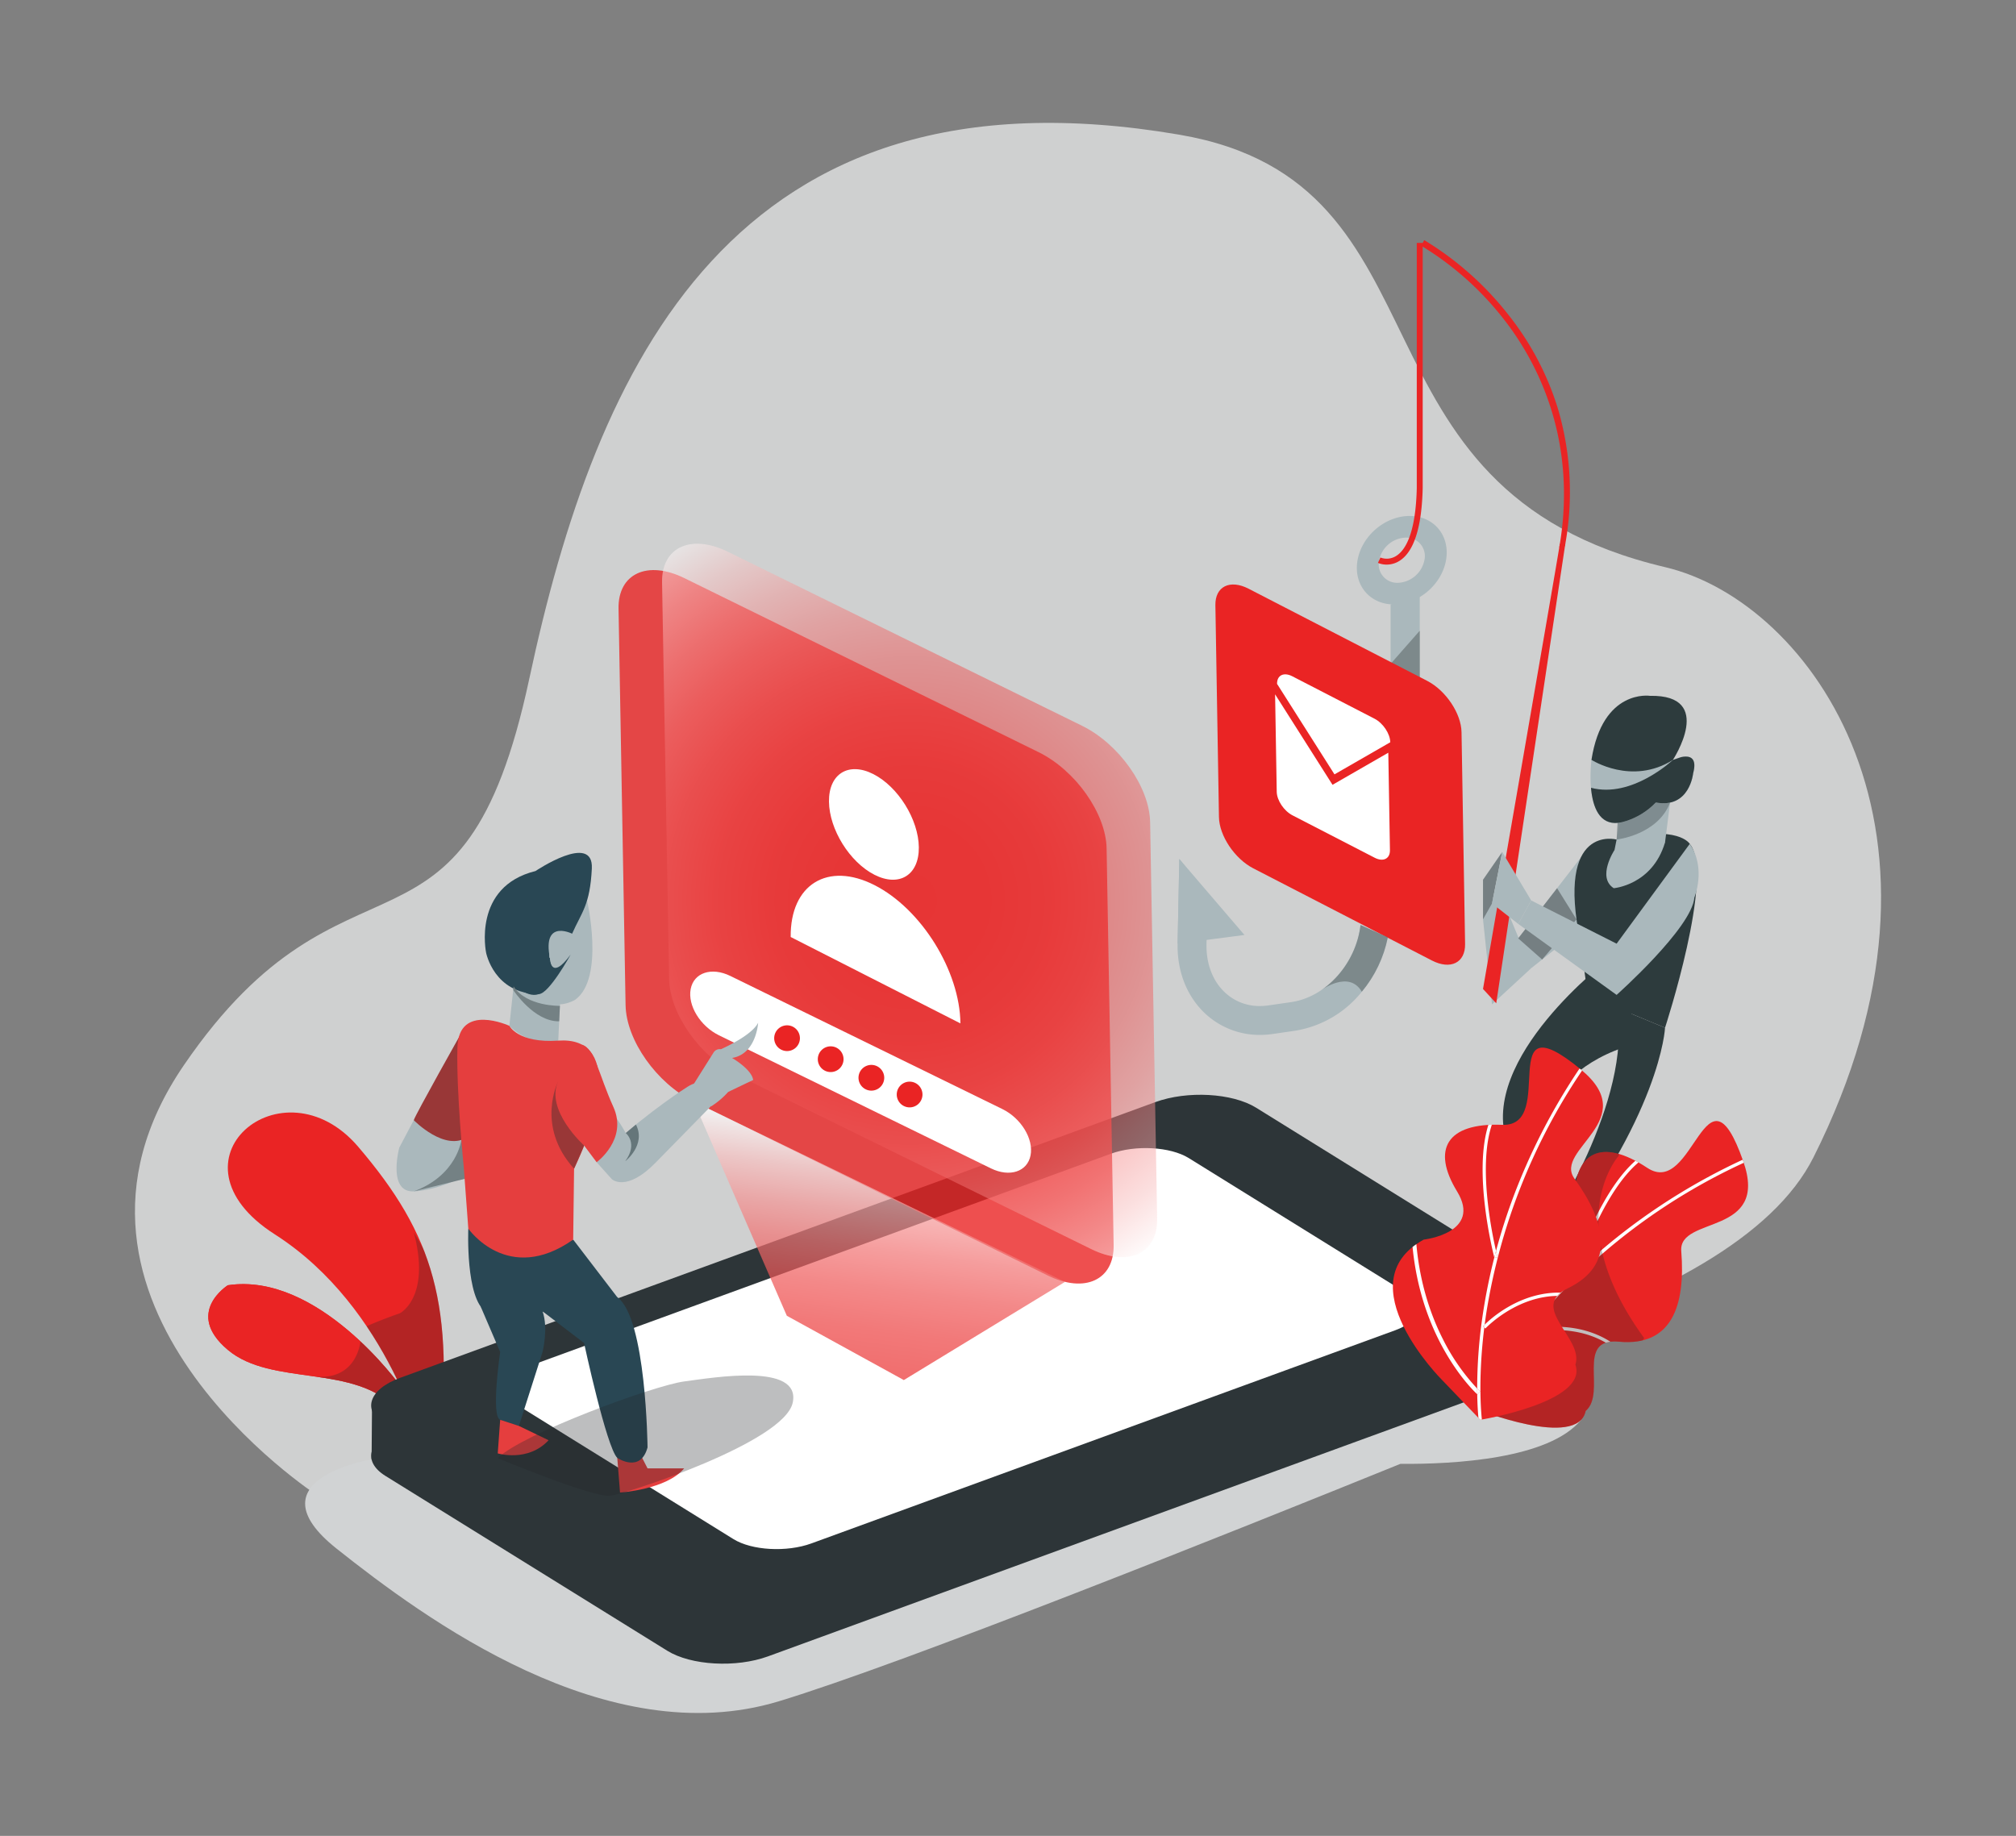 <svg xmlns="http://www.w3.org/2000/svg" xmlns:xlink="http://www.w3.org/1999/xlink" data-name="Layer 2" viewBox="0 0 655.794 597.255"><rect x="0" y="0" width="655.794" height="597.255" fill="#808080" stroke="none"/><defs><clipPath id="b"><path fill="none" d="M74.109 418.122s-14.303 8.99 0 21.024 41.246 4.414 54.89 19.243l1.037-7.766s-26.505-36.953-55.927-32.5Z"/></clipPath><clipPath id="c"><path fill="none" d="M116.52 373.068c-24.597-28.806-64.523 4.602-27.116 28.503 37.408 23.901 48.598 70.697 48.598 70.697l4.642.95c5.403-48.582-1.529-71.343-26.125-100.15Z"/></clipPath><clipPath id="d"><path fill="none" d="M544.17 247.238c.077-2.574.873.659.077-2.574 0 0-12.084-32.016-25.735-.304q-.432 1.324-.814 2.832s-3.236 24.796 11.248 19.915a23.178 23.178 0 0 0 9.68-6.035c11.042 2.058 12.152-9.524 12.152-9.524 2.333-8.698-6.608-4.31-6.608-4.31Z"/></clipPath><clipPath id="e"><path fill="none" d="M442.567 300.924c-1.427 12.444-11.083 23.416-22.547 25.085l-7.329 1.066a19.653 19.653 0 0 1-2.826.209 16.323 16.323 0 0 1-11.93-4.929c-3.648-3.722-5.59-9.107-5.468-15.162l.56-27.752h-9.402l-.556 27.562c-.173 8.602 2.723 16.39 8.152 21.931a25.87 25.87 0 0 0 18.644 7.75 29.134 29.134 0 0 0 4.18-.307l7.329-1.067a34.932 34.932 0 0 0 21.616-12.674 39.846 39.846 0 0 0 8.461-17.72Z"/></clipPath><clipPath id="g"><path fill="none" d="M567.07 377.784c-12.266-34.875-16.02 12.196-31.211 2.152s-23.84-4.951-23.777 10.91c.064 15.86-17.394 7.815-17.394 7.815-29.22-1.237-18.567 42.106-18.567 42.106l3.94 17.567s33.126 13.308 35.752.682c6.933-5.94-3.549-23.895 10.786-22.535 17.161 1.629 21.73-11.626 20.305-29.464-.93-11.64 28.778-4.745 20.165-29.233Z"/></clipPath><clipPath id="h"><path fill="none" d="M514.244 347.93c-28.554-23.481-7.387 18.73-25.584 18.005-18.198-.725-22.958 8.111-14.69 21.646 8.27 13.535-10.832 15.693-10.832 15.693-25.636 14.076 5.923 45.636 5.923 45.636l12.47 12.987s35.229-5.771 30.936-17.932c2.854-8.672-15.411-18.604-2.444-24.864 15.524-7.494 12.568-21.2 2.11-35.72-6.824-9.475 22.16-18.964 2.11-35.451Z"/></clipPath><radialGradient id="a" cx="295.892" cy="292.943" r="290.081" gradientUnits="userSpaceOnUse"><stop offset="0" stop-color="#ea2424"/><stop offset=".092" stop-color="#ea2727"/><stop offset=".159" stop-color="#eb3030"/><stop offset=".219" stop-color="#ed4040"/><stop offset=".274" stop-color="#ef5757"/><stop offset=".326" stop-color="#f27474"/><stop offset=".375" stop-color="#f59898"/><stop offset=".423" stop-color="#f9c2c2"/><stop offset=".469" stop-color="#fef2f2"/><stop offset=".48" stop-color="#fff"/></radialGradient><linearGradient id="f" x1="273.181" x2="305.111" y1="484.905" y2="243.519" xlink:href="#a"/></defs><path fill="#f1f2f2" d="M103.467 486.654s-96.728-62.461-43.67-140.096 90.701-24.413 112.366-125.69S237.971 18.864 383.7 43.83c91.35 15.649 51.123 115.525 157.93 140.671 47.554 11.197 101.397 86.282 48.273 192.027-52.02 103.548-486.435 110.126-486.435 110.126Z" opacity=".7"/><path fill="#ea2424" d="M74.109 418.122s-14.303 8.99 0 21.024 41.246 4.414 54.89 19.243l1.037-7.766s-26.505-36.953-55.927-32.5Z"/><path fill="#ea2424" d="M116.52 373.068c-24.597-28.806-64.523 4.602-27.116 28.503 37.408 23.901 48.598 70.697 48.598 70.697l4.642.95c5.403-48.582-1.529-71.343-26.125-100.15Z"/><path fill="#ea2424" d="M74.109 418.122s-14.303 8.99 0 21.024 41.246 4.414 54.89 19.243l1.037-7.766s-26.505-36.953-55.927-32.5Z"/><path fill="#352626" d="M117.247 436.391s-1.148 14.195-17.152 11.089l8.632 19.835 32.252-.248 3.101-10.89v-13.74Z" clip-path="url(#b)" opacity=".3"/><path fill="#352626" d="M98.894 442.222a149.687 149.687 0 0 1 31.142-14.965s10.191-5.023 4.58-26.3l21.758 37.112a60.234 60.234 0 0 1-4.086 16.206c-3.363 7.908-11.184 12.433-17.672 19.153l-6.488 6.72Z" clip-path="url(#c)" opacity=".3"/><path fill="#d1d3d4" d="m474.226 450.337-9.978 6.545L120.88 474.8s-39.845 6.43-11.353 29.04c28.492 22.61 87.876 66.602 143.805 49.636 40.743-12.36 147.315-54.996 202.19-77.24 17.38.132 48.351-1.536 58.817-14.338Z"/><path fill="#2d3538" d="M249.837 522.485c-10.373 3.787-25.049 2.97-32.778-1.826l-91.675-56.879c-7.729-4.795-5.586-11.754 4.785-15.54l245.66-89.7c10.373-3.787 25.048-2.97 32.778 1.827l91.673 56.879c7.732 4.796 5.589 11.754-4.783 15.541Z"/><path fill="#2d3538" d="M249.837 538.855c-10.373 3.787-25.049 2.97-32.778-1.827l-91.675-56.878c-7.729-4.796-5.586-11.754 4.785-15.542l245.66-89.698c10.373-3.787 25.048-2.97 32.778 1.826l91.673 56.879c7.732 4.796 5.589 11.754-4.783 15.542Z"/><path fill="#2d3538" d="m345.907 406.149 109.748 7.758 49.269 9.891v16.375l-124.193 16.709-60.151 25.245-199.701-7.328.127-16.52 224.901-52.13z"/><path fill="#fff" d="M263.924 502.118c-8.021 2.928-19.37 2.296-25.346-1.413l-70.89-43.983c-5.977-3.708-4.32-9.089 3.7-12.018l189.964-69.361c8.02-2.93 19.369-2.297 25.346 1.412l70.89 43.983c5.978 3.709 4.32 9.09-3.7 12.018Z"/><path fill="#2d3b3d" d="M541.628 334.352s-1.274 28.623-38.279 74.755l-.684-8.43s28.806-42.96 23.21-72.86Z"/><path fill="#2d3b3d" d="M523.215 312.147s-42.36 32.074-32.964 59.676l9.301 4.705s-1.363-29.024 35.022-37.633Z"/><path fill="#aab8bc" d="m498.087 314.984-12.746 11.765-2.926-27.65 4.851-10.145 10.821 26.03z"/><path fill="#aab8bc" d="m517.389 274.906-25.675 33.156 6.373 6.922 15.321-12.194 3.981-27.884z"/><path fill="#2d3b3d" d="M525.874 273.124s-19.884-5.399-11.748 33.38l2.367 17.422 25.135 10.426s16.282-49.838 8.044-59.823c0 0-3.673-6.376-23.798-1.405Z"/><path fill="#aab8bc" d="m526.983 267.61-1.79 8.906s9.072 6.641 16.435-2.462l1.646-12.956-9.17-7.947Z"/><path fill="#748184" d="M525.874 273.124s13.333-1.446 17.4-12.026l-16.632-.982Z" opacity=".8"/><path fill="#aab8bc" d="M544.17 247.238c.077-2.574.873.659.077-2.574 0 0-12.084-32.016-25.735-.304q-.432 1.324-.814 2.832s-3.236 24.796 11.248 19.915a23.178 23.178 0 0 0 9.68-6.035c11.042 2.058 12.152-9.524 12.152-9.524 2.333-8.698-6.608-4.31-6.608-4.31Z"/><path fill="#2d3b3d" d="M544.17 247.238s-13.295 12.579-26.631 9.046c-13.336-3.534-.64 3.257-.64 3.257l7.811 25.145s17.168 11.941 24.278 1.432 10.624-12.198 13.25-22.017c2.629-9.818-.732-10.717.769-13.009l1.5-2.292.514-8.702Z" clip-path="url(#d)"/><path fill="#2d3b3d" d="M517.698 247.192s13.054 8.449 26.471.046c0 0 14.014-21.27-7.432-20.863 0 0-15.425-2.39-19.039 20.817Z"/><path fill="#aab8bc" d="M541.628 274.054c-4.13 13.907-16.688 14.9-16.688 14.9-5.585-3.578.253-12.438.253-12.438l13.306-3.433Z"/><path fill="#757f82" d="m493.87 305.278 7.782 6.869 11.176-13.048-6.317-10.145-12.641 16.324z"/><path fill="#aab8bc" d="m549.672 274.529-23.798 32.474-27.787-14.06-4.217 7.624 32.004 23.103s24.538-21.844 25.292-31.677c0 0 3.968-9.493-1.494-17.464Z"/><path fill="#757f82" d="M482.415 299.099v-12.901l6.245-9.035-3.319 16.756-2.926 5.18z"/><path fill="#ea2424" d="M507.414 176.95c-.839 5.589-24.999 144.785-24.999 144.785l4.301 4.66 22.494-149.632Z"/><path fill="#aab8bc" d="m498.087 292.943-9.427-15.78-3.319 16.756 8.529 6.648 4.217-7.624zM452.354 196.641v34.345l9.478-5.775v-31.676l-9.478 3.106z"/><path fill="#aab8bc" d="M458.53 167.858c-7.949 0-15.528 6.444-16.93 14.392-1.402 7.948 3.906 14.391 11.854 14.391s15.527-6.443 16.929-14.391c1.401-7.948-3.906-14.392-11.854-14.392Zm-3.835 21.746a6.001 6.001 0 0 1-6.058-7.354 9.155 9.155 0 0 1 8.651-7.355 6.002 6.002 0 0 1 6.058 7.355 9.155 9.155 0 0 1-8.651 7.355Z"/><path fill="#6a7577" d="m452.354 215.977 9.478-10.78v15.67l-9.478-4.89z" opacity=".7"/><path fill="#aab8bc" d="M442.567 300.924c-1.427 12.444-11.083 23.416-22.547 25.085l-7.329 1.066a19.653 19.653 0 0 1-2.826.209 16.323 16.323 0 0 1-11.93-4.929c-3.648-3.722-5.59-9.107-5.468-15.162l.326-16.158-9.168-11.594-.556 27.562c-.173 8.602 2.723 16.39 8.152 21.931a25.87 25.87 0 0 0 18.644 7.75 29.134 29.134 0 0 0 4.18-.307l7.329-1.067a34.932 34.932 0 0 0 21.616-12.674 39.846 39.846 0 0 0 8.461-17.72Z"/><path fill="#ea2424" d="M464.26 221.503c6.065 3.13 11.065 10.603 11.167 16.692l1.158 68.918c.103 6.09-4.73 8.489-10.795 5.36l-58.104-29.98c-6.065-3.13-11.064-10.602-11.167-16.692l-1.159-68.918c-.102-6.09 4.732-8.489 10.796-5.36Z"/><path fill="#fff" d="m433.461 255.318-18.68-29.44.533 31.698c.048 2.801 2.347 6.238 5.136 7.678l26.725 13.789c2.79 1.44 5.013.336 4.966-2.465l-.533-31.7Z"/><path fill="#fff" d="M452.245 241.48c-.047-2.8-2.347-6.237-5.136-7.677l-26.725-13.789c-2.79-1.44-5.013-.336-4.965 2.465l18.68 29.441Z"/><path fill="#6a7577" d="M429.64 322.23s9.123-6.869 13.35.406l22.8-10.163s3.092-20.384-1.14-26.228-18.998-9.572-26.912-12.863c-7.914-3.292-39.903 1.725-34.978 5.418s7.332 20.16-.512 29.262Z" clip-path="url(#e)" opacity=".7"/><path fill="#aab8bc" d="m383.625 279.441 21.186 24.725-21.742 2.837.556-27.562z"/><path fill="#ea2424" d="M451.098 183.676a7.354 7.354 0 0 1-2.864-.552l.806-1.748-.403.874.398-.877a5.744 5.744 0 0 0 5.185-.544c2.842-1.797 6.302-7.083 6.65-22.06V79.027h1.925v79.764c-.296 12.77-2.85 20.734-7.588 23.691a7.67 7.67 0 0 1-4.11 1.194Z"/><path fill="#ea2424" d="m509.062 177.647-1.848.493c5.992-34.41-6.683-59.895-18.21-74.504a99.11 99.11 0 0 0-26.705-23.7l.992-1.817a101.449 101.449 0 0 1 27.337 24.235 92.814 92.814 0 0 1 16.283 31.029 96.059 96.059 0 0 1 2.15 44.264Z"/><path fill="#ea2424" d="M337.831 244.69c12.025 5.909 21.939 19.938 22.14 31.336l2.29 128.995c.203 11.398-9.382 15.846-21.407 9.938l-115.216-56.615c-12.025-5.909-21.939-19.94-22.14-31.336l-2.291-128.996c-.203-11.398 9.383-15.846 21.409-9.937Z" opacity=".8"/><path fill="url(#a)" d="M351.989 236.116c12.025 5.91 21.938 19.94 22.14 31.336l2.29 128.996c.203 11.398-9.382 15.846-21.408 9.937l-115.215-56.614c-12.025-5.91-21.94-19.94-22.141-31.336l-2.29-128.997c-.203-11.397 9.383-15.846 21.408-9.937Z" opacity=".5"/><path fill="#fff" d="M284.485 287.96c-15.247-7.761-27.46-.208-27.279 16.87l55.213 28.108c-.181-17.08-12.688-37.216-27.934-44.978ZM298.89 275.65c.096 9.042-6.37 13.04-14.44 8.932-8.074-4.11-14.694-14.77-14.79-23.812-.096-9.041 6.37-13.04 14.442-8.931 8.071 4.109 14.692 14.77 14.789 23.812ZM335.24 375.853c-1.024 5.33-6.796 7.233-12.891 4.25l-88.49-43.303c-6.095-2.984-10.205-9.723-9.181-15.053 1.024-5.33 6.796-7.233 12.89-4.25l88.49 43.303c6.096 2.983 10.207 9.722 9.182 15.053Z"/><path fill="#ea2424" d="M260.208 337.909a4.185 4.185 0 1 1-4.025-4.34 4.185 4.185 0 0 1 4.025 4.34ZM274.396 344.742a4.185 4.185 0 1 1-4.025-4.34 4.185 4.185 0 0 1 4.025 4.34ZM287.634 350.783a4.185 4.185 0 1 1-4.026-4.34 4.185 4.185 0 0 1 4.026 4.34ZM300.074 356.23a4.185 4.185 0 1 1-4.025-4.339 4.186 4.186 0 0 1 4.025 4.34Z"/><path fill="url(#f)" d="m225.638 358.344 30.313 69.709 38.058 20.917 52.436-31.95-120.807-58.676z" opacity=".7"/><path fill="#ea2424" d="M567.07 377.784c-12.266-34.875-16.02 12.196-31.211 2.152s-23.84-4.951-23.777 10.91c.064 15.86-17.394 7.815-17.394 7.815-29.22-1.237-18.567 42.106-18.567 42.106l3.94 17.567s33.126 13.308 35.752.682c6.933-5.94-3.549-23.895 10.786-22.535 17.161 1.629 21.73-11.626 20.305-29.464-.93-11.64 28.778-4.745 20.165-29.233Z"/><g clip-path="url(#g)"><path fill="#fff" d="M497.314 432.581q1.133-1.419 2.35-2.879a195.31 195.31 0 0 1 67.628-51.44l-.445-.957a201.9 201.9 0 0 0-41.048 25.371q-6.728 5.387-12.9 11.312a74.824 74.824 0 0 0-.626 1.978l-1.013-.297.038-.13q-6.594 6.477-12.445 13.487a162.942 162.942 0 0 0-14.388 20.08c.19.832.325 1.286.33 1.304l-1.261.385-.024-.08c-2.668 4.575-3.905 7.348-3.932 7.406l.967.425c.05-.116 4.848-10.87 16.179-25.222l-.16-.552c.044-.012.304-.086.75-.19Z"/><path fill="#fff" d="M532.835 378.296a856.932 856.932 0 0 1 4.02-3.453l.185.205s.73-.662 1.452-1.331c.363-.337.725-.676.992-.934.467-.452.805-.778.451-1.177-.346-.392-.736-.084-1.08.189-.255.201-.647.524-1.165.959-1.174.984-3.04 2.58-5.545 4.743-12.378 10.686-20.237 36.027-20.846 38.043q.794-.78 1.6-1.553c2.099-6.384 9.355-26.557 19.936-35.691Z"/><path fill="#fff" d="M512.273 415.966c.012-.042.226-.761.626-1.978q-.805.771-1.6 1.552l-.04.13ZM507.908 431.667a39.905 39.905 0 0 0-10.594.914l-.59.743.133.462c.188-.054 18.968-5.278 31.465 7.736l.761-.731c-6.764-7.046-15.249-8.85-21.175-9.124ZM496.565 432.772l.159.552.59-.743c-.446.105-.706.179-.75.191ZM483.26 429.457c.884-11.59 4.95-29.288 19.3-47.773l-1.041-.81c-14.572 18.771-18.69 36.762-19.58 48.55-.927 12.3 1.304 20.378 1.571 21.291q.45-.772.955-1.609a67.198 67.198 0 0 1-1.205-19.649Z"/><path fill="#fff" d="M484.796 450.41c-.006-.019-.14-.472-.331-1.304q-.506.838-.955 1.61l.024.078Z"/></g><g clip-path="url(#g)"><path fill="#352626" d="M526.573 376.003s-19.384 21.36 8.264 59.3l-34.612 51.656-31.658-1.395s6.06-81.694 3.557-97.983c-2.504-16.289-2.502-27.154 5.94-38.811 8.442-11.658 10.342-12.926 23.638-14.93a227.444 227.444 0 0 1 28.07-2.085Z" opacity=".3"/></g><path fill="#ea2424" d="M514.244 347.93c-28.554-23.481-7.387 18.73-25.584 18.005-18.198-.725-22.958 8.111-14.69 21.646 8.27 13.535-10.832 15.693-10.832 15.693-25.636 14.076 5.923 45.636 5.923 45.636l12.47 12.987s35.229-5.771 30.936-17.932c2.854-8.672-15.411-18.604-2.444-24.864 15.524-7.494 12.568-21.2 2.11-35.72-6.824-9.475 22.16-18.964 2.11-35.451Z"/><g clip-path="url(#h)"><path fill="#fff" d="M482.952 430.932q.234-1.8.518-3.68a195.315 195.315 0 0 1 31.212-79.029l-.876-.588a201.887 201.887 0 0 0-21.975 42.963q-2.965 8.092-5.177 16.357c.288 1.248.478 1.973.489 2.016l-1.02.271-.034-.13a184.823 184.823 0 0 0-3.662 17.982 162.949 162.949 0 0 0-1.909 24.629c.594.612.944.93.959.944l-.88.982-.062-.055c.087 5.295.464 8.308.472 8.371l1.047-.137c-.017-.125-1.482-11.81.778-29.955l-.423-.39c.031-.032.215-.23.543-.55Z"/><path fill="#fff" d="M485.223 366.098a822.546 822.546 0 0 1 1.65-5.035l.266.078s.28-.943.552-1.89c.136-.477.27-.953.365-1.313.166-.628.286-1.082-.223-1.24-.5-.156-.673.31-.827.72-.113.305-.282.784-.5 1.424a579.751 579.751 0 0 0-2.287 6.93c-5.054 15.552 1.348 41.3 1.87 43.34q.276-1.08.565-2.157c-1.511-6.55-5.752-27.563-1.43-40.857Z"/><path fill="#fff" d="M487.143 408.971a75.317 75.317 0 0 1-.489-2.016q-.289 1.077-.565 2.156c.02.076.03.122.034.131ZM491.541 424.663a39.926 39.926 0 0 0-8.59 6.27l-.12.94.354.326c.133-.143 13.492-14.339 30.923-9.678l.272-1.02c-9.435-2.524-17.627.327-22.839 3.162Z"/><path fill="#fff" d="m482.41 431.484.422.39q.058-.468.12-.942c-.328.32-.512.519-.543.552ZM469.311 435.538c-5.247-10.373-10.934-27.618-8.23-50.863l-1.31-.152c-2.745 23.603 3.05 41.126 8.393 51.67 5.577 11.003 11.67 16.758 12.371 17.4q-.014-.893-.017-1.87a67.219 67.219 0 0 1-11.207-16.185Z"/><path fill="#fff" d="M481.477 452.667a22.85 22.85 0 0 1-.959-.944q.002.978.017 1.87l.061.056Z"/></g><path fill="#e53e3e" d="m200.795 474.286.898 11.278s15.18-.973 20.861-7.873H210.64l-4.692-9.146Z"/><path fill="#294754" d="M152.339 399.713s-.985 22.779 5.788 27.104c6.774 4.325 16.537 3.356 21.267-3.127 4.73-6.484-12.454-14.583-12.454-14.583Z"/><path fill="#294754" d="m186.454 403.274 14.34 18.737s3.329 6.248-2.827 8.65c-6.155 2.403-27.37.141-35.263-21.554Z"/><path fill="#aab8bc" d="m194.077 378.097 4.99 5.559s4.729 4.283 14.189-5.405 21.073-21.514 21.073-21.514-3.263-7.794-10.624-3.216c-7.36 4.577-24.672 17.671-29.628 24.576Z"/><path fill="#aab8bc" d="M200.667 363.97s5.884 8.234 5.23 12.053l-5.634 3.947-10.275-16.295Z"/><path fill="#65767a" d="M203.553 368.61s4.133 3.312-.176 9.178c0 0 6.898-5.313 3.487-11.942Z"/><path fill="#aab8bc" d="M236.855 355.253a780.647 780.647 0 0 1 8.14-3.896c-.446-3.5-6.864-7.178-6.864-7.178 7.914-1.264 8.488-11.452 8.488-11.452-1.785 3.51-8.491 6.96-12.112 8.62a2.33 2.33 0 0 0-2.355 1.022l-6.381 10.138 2.64 3.498-5.857 7.127s4.498-2.443 7.948-4.357l.858 1.136a25.967 25.967 0 0 0 5.495-4.658ZM134.6 364.417l-4.711 8.926s-3.928 14.63 4.727 14.238c8.655-.392 18.342-5.835 18.342-5.835l-2.888-10.889Z"/><path fill="#748184" d="M150.07 370.857s-1.31 11.467-15.454 16.724l19.496-4.798-.76-2.336 9.352-14.972Z"/><path fill="#993737" d="M150.377 335.52s-15.203 27-15.778 28.897c0 0 10.271 10.577 17.67 5.35l5.716-10.576Z"/><path fill="#aab8bc" d="m167.065 320.893-1.371 12.834a17.143 17.143 0 0 0 15.902 4.814l.707-14.773Z"/><path fill="#aab8bc" d="M190.966 292.943s5.829 25.247-3.835 32.288c0 0-7.046 4.43-11.832-1.846l-4.788-6.275Z"/><path fill="#294754" d="M158.127 309.92s-4.55-21.459 16.071-26.55c0 0 18.916-12.73 18.322-.814-.595 11.916-3.27 14.119-6.418 21.199 0 0-10.656 2.027-6.412 11.229 0 0-1.814 22.576-21.563-5.065Z"/><path fill="#aab8bc" d="M186.102 303.755s-11.326-5.707-6.412 11.229Z"/><path fill="#294754" d="M178.862 311.616s.097 8.003 6.776-1.073c0 0-7.068 12.84-10.34 12.842-14.625.013-17.17-13.466-17.17-13.466Z"/><path fill="#748184" d="M166.94 322.056s6.772 10.38 14.957 10.199l.24-5.027s-10.84.276-15.072-6.334Z"/><path fill="#e53e3e" d="M165.694 333.727s-16.486-7.584-16.893 6.998c-.406 14.583 2.054 38.965 2.054 38.965s23.286 24.922 34.122 4.058c10.835-20.864 16.549-46.565-3.38-45.207-13.106.893-15.903-4.814-15.903-4.814Z"/><path fill="#e53e3e" d="M189.358 339.882s-10.578 3.963-6.882 22.73l11.6 15.485s10.227-7.428 5.446-17.986c-4.781-10.558-6.02-18.966-10.164-20.23Z"/><path fill="#993737" d="M190.021 372.684s-12.877-11.586-8.398-21.019c0 0-7.542 14.6 5.12 28.538Z"/><path fill="#e53e3e" d="m150.855 379.69 1.484 20.023s12.876 18.512 34.115 3.561l.29-23.07Z"/><path fill="#294754" d="m156.374 425.082 6.33 14.756s-3.09 20.919 0 22.059l6.095 1.996 7.686-24.055s1.973-7.705 0-13.246l13.503 10.316s7.295 33.91 10.807 37.378c0 0 7.529 5.113 9.845-3.398 0 0-.382-42.149-9.845-48.877Z"/><path fill="#e53e3e" d="m162.704 461.897-.79 10.927s9.792 2.975 16.54-4.28l-9.655-4.651Z"/><path fill="#23272b" d="M161.914 474.37s31.255 13.034 36.667 12.25c5.412-.784 56.662-17.417 59.303-30.36 2.641-12.943-25.614-8.117-35.33-6.84-9.715 1.277-52.706 17.02-60.64 24.95Z" opacity=".3"/></svg>